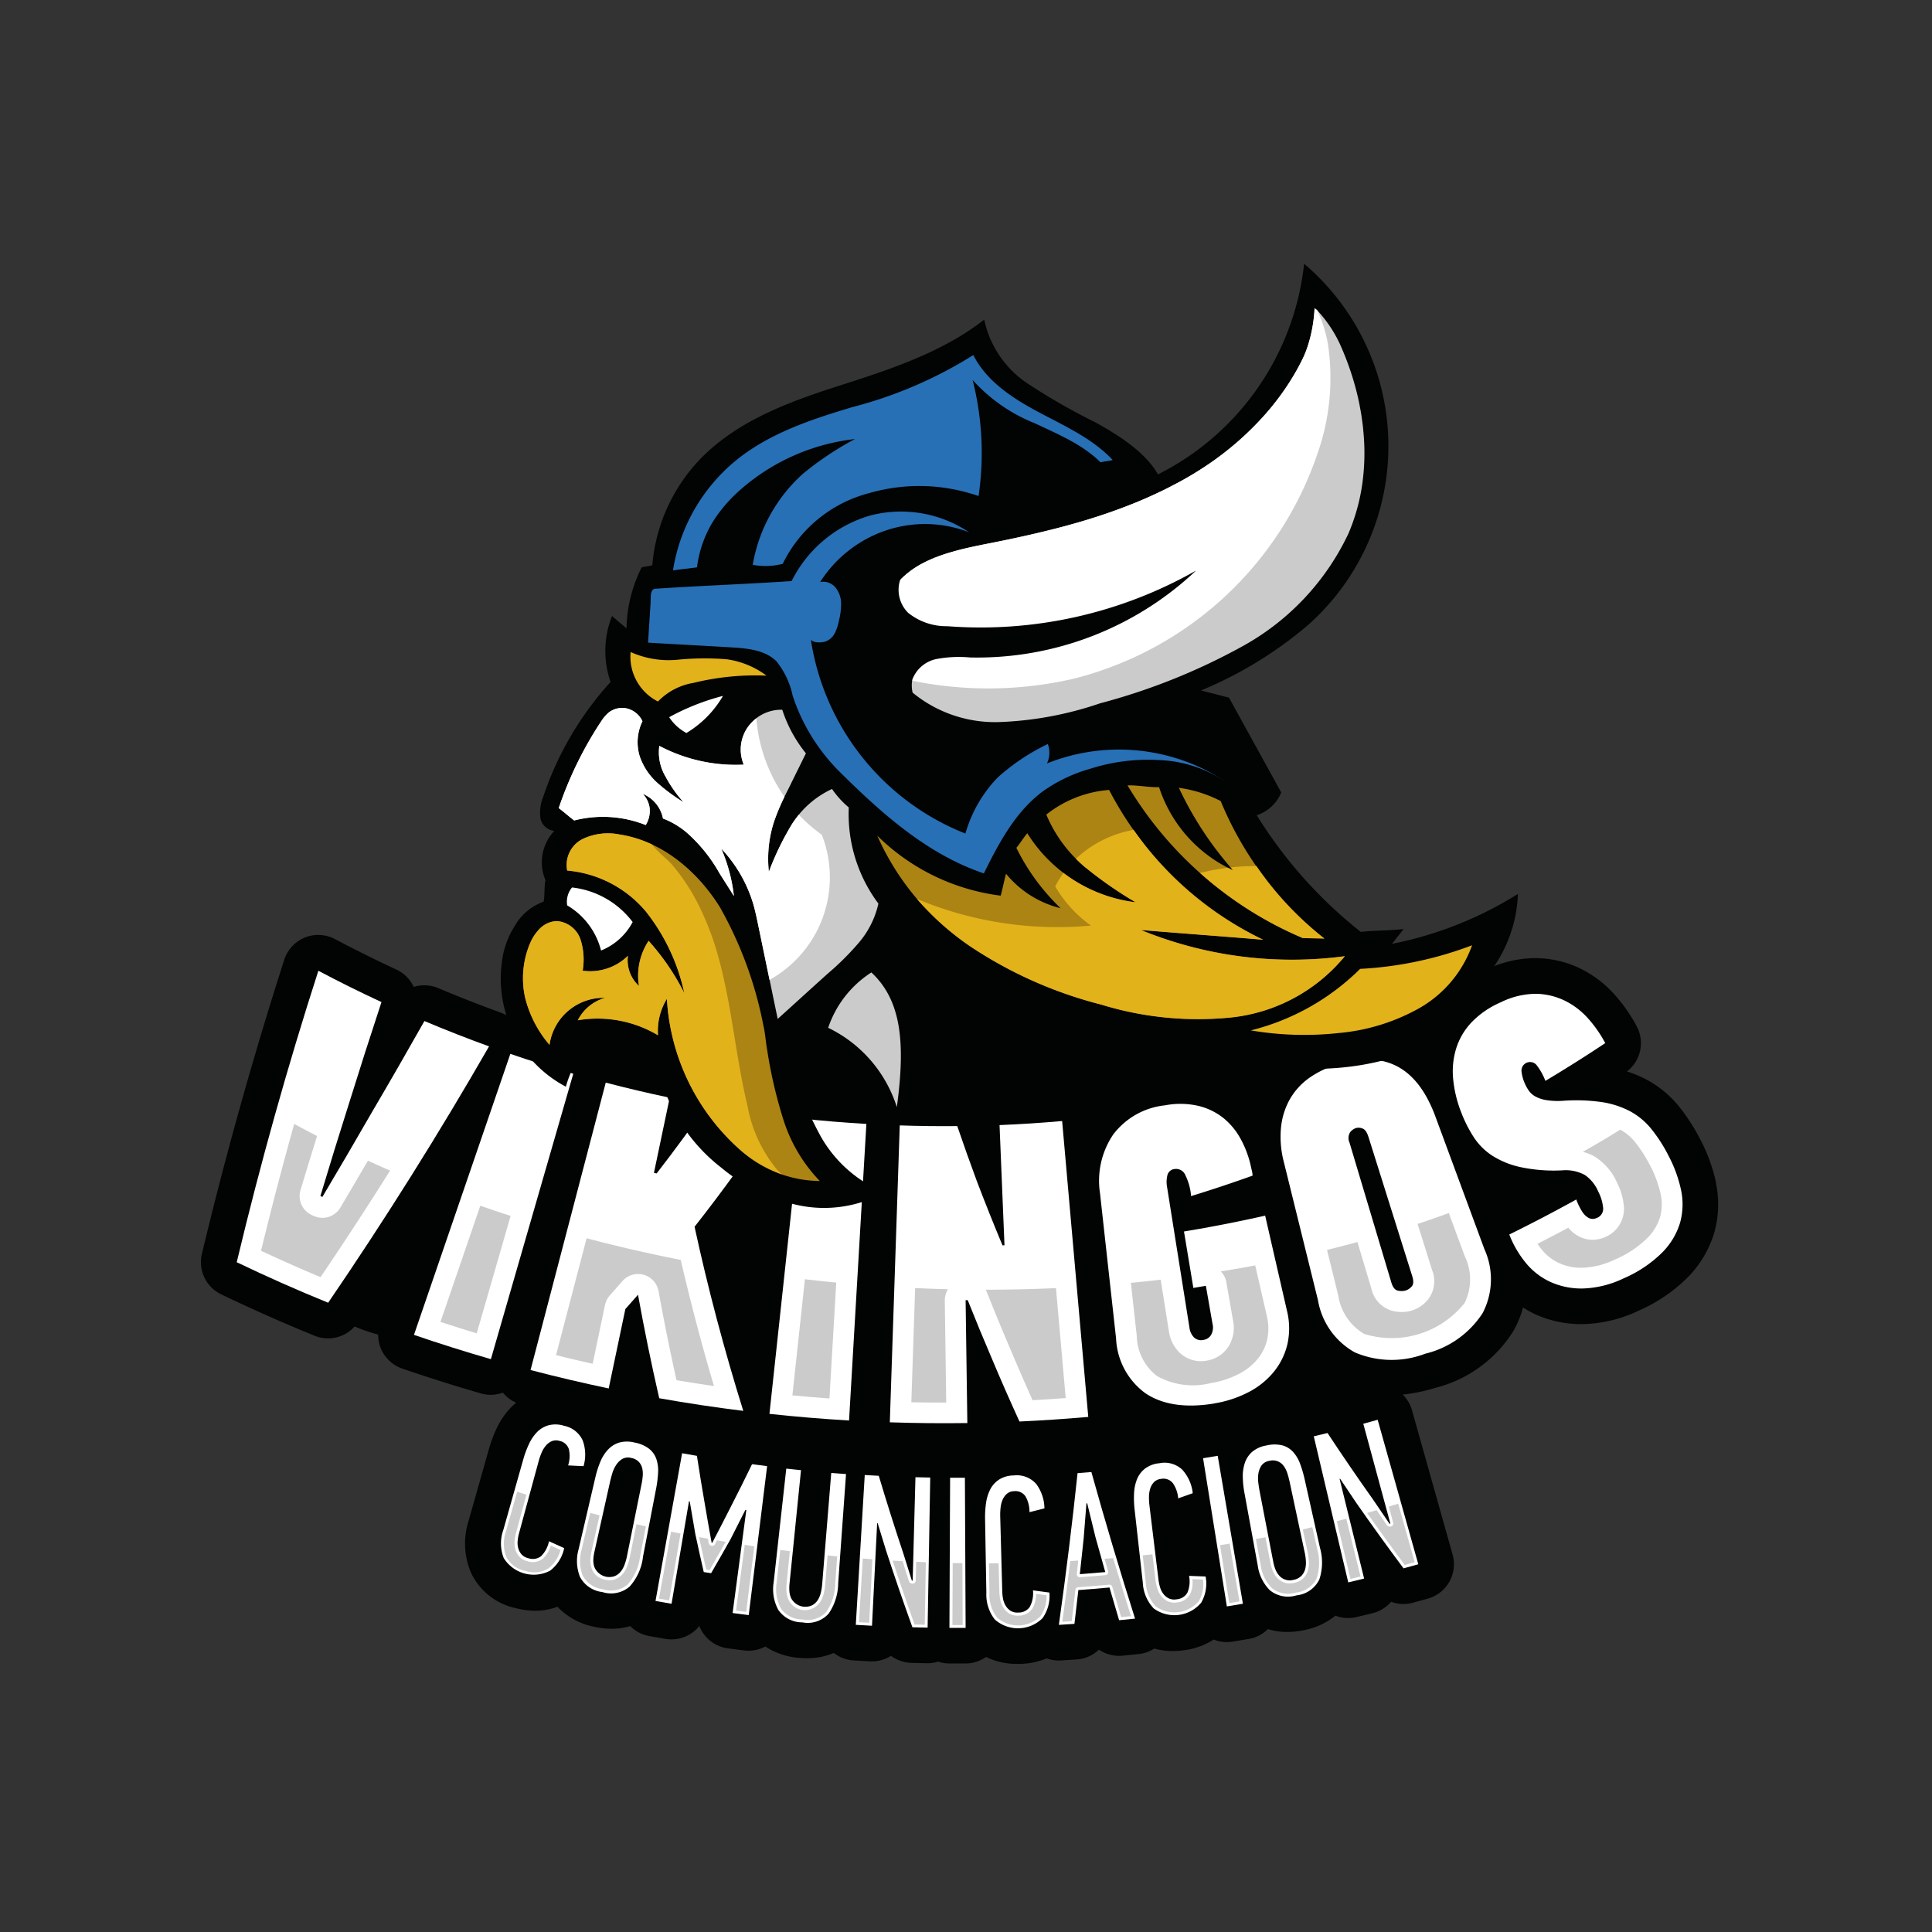 <svg xmlns="http://www.w3.org/2000/svg" width="175" height="175" viewBox="0 0 175 175">
  <rect x="0" y="0" width="175" height="175" fill="#333333" stroke="none"/>
  <g id="Group_3947" data-name="Group 3947" transform="translate(-1807 -4682)">
    <rect id="Rectangle_178" data-name="Rectangle 178" width="175" height="175" transform="translate(1807 4682)" fill="none"/>
    <path id="Path_1672" data-name="Path 1672" d="M253.885,546.358a15.259,15.259,0,0,0-1.516-4.116h0a17.292,17.292,0,0,0-1.888-2.88,9.6,9.6,0,0,0-2.846-2.352,10.2,10.2,0,0,0-1.826-.766,3.236,3.236,0,0,0,.894-4.073,14.57,14.57,0,0,0-1.951-2.82,10.143,10.143,0,0,0-3.083-2.388,9.464,9.464,0,0,0-4-.985,10.324,10.324,0,0,0-4.657,1.07,11.242,11.242,0,0,0-3.644,2.532,9.363,9.363,0,0,0-2.1,3.556c-.024.075-.039.154-.06.23-2.347-1.545-5.3-1.854-8.648-.816a11.667,11.667,0,0,0-3.492,1.712,8.884,8.884,0,0,0-3.2,4.2c-.193-.185-.391-.367-.6-.536a9.09,9.09,0,0,0-3.508-1.708,10.6,10.6,0,0,0-4.329-.1,10.3,10.3,0,0,0-5.983,2.992,3.227,3.227,0,0,0-3.081-1.6c-1.831.161-3.688.281-5.519.357a3.235,3.235,0,0,0-1.849.675,3.17,3.17,0,0,0-1.88-.581c-1.68.016-3.386,0-5.071-.06a3.232,3.232,0,0,0-1.485.312,3.245,3.245,0,0,0-1.456-.447c-1.907-.112-3.839-.271-5.741-.476a3.27,3.27,0,0,0-1.183.093,3.245,3.245,0,0,0-1.127-.365c-1.995-.255-4.013-.565-6-.922a3.242,3.242,0,0,0-1.74.166,3.238,3.238,0,0,0-1.549-.807c-1.883-.4-3.78-.843-5.639-1.328a3.249,3.249,0,0,0-1.549-.021,3.223,3.223,0,0,0-1.313-.766c-1.852-.534-3.719-1.123-5.551-1.752a3.287,3.287,0,0,0-1-.173,3.268,3.268,0,0,0-.881-.489c-1.909-.692-3.826-1.441-5.7-2.232a3.23,3.23,0,0,0-2.217-.109,3.226,3.226,0,0,0-1.571-1.57c-1.868-.867-3.74-1.8-5.564-2.761a3.234,3.234,0,0,0-4.592,1.867c-2.8,8.714-5.313,17.677-7.46,26.642a3.233,3.233,0,0,0,1.745,3.668c2.771,1.331,5.618,2.594,8.463,3.751a3.231,3.231,0,0,0,3.626-.838,15.923,15.923,0,0,0,2.131.734,3.235,3.235,0,0,0,2.182,3.079c2.341.8,4.736,1.56,7.121,2.248a3.192,3.192,0,0,0,1.993-.07,3.227,3.227,0,0,0,1.206.912,5.673,5.673,0,0,0-.454.412,7.078,7.078,0,0,0-1.339,1.964,12.255,12.255,0,0,0-.677,1.82l-1.829,6.465a6.738,6.738,0,0,0,.216,4.761,5.807,5.807,0,0,0,4.024,3.181,7.038,7.038,0,0,0,1.789.242,5.588,5.588,0,0,0,2.009-.365,6.216,6.216,0,0,0,3.388,1.829,7.381,7.381,0,0,0,1.531.167,5.814,5.814,0,0,0,1.669-.242,3.23,3.23,0,0,0,1.714.9c.493.088.987.176,1.48.26a3.234,3.234,0,0,0,3.066-1.165,3.237,3.237,0,0,0,2.583,2.021c.5.067.995.13,1.492.192a3.336,3.336,0,0,0,.4.024,3.205,3.205,0,0,0,1.5-.383,6.452,6.452,0,0,0,3.065,1.027c.248.023.485.033.714.033a6.092,6.092,0,0,0,2.43-.476,3.218,3.218,0,0,0,1.792.677c.5.029,1,.057,1.5.083a3.223,3.223,0,0,0,1.889-.5,3.24,3.24,0,0,0,1.847.64c.469.011.937.023,1.406.031h.057a3.212,3.212,0,0,0,.956-.144,3.248,3.248,0,0,0,1,.165h1.5a3.229,3.229,0,0,0,1.842-.589,6.2,6.2,0,0,0,2.828.628c.1,0,.193,0,.294,0a6.589,6.589,0,0,0,2.367-.5,3.247,3.247,0,0,0,1.1.195c.063,0,.128,0,.192-.006q.721-.044,1.44-.093a3.23,3.23,0,0,0,2.008-.883,3.222,3.222,0,0,0,2.122.544q.74-.071,1.477-.148a3.246,3.246,0,0,0,1.415-.5,6.094,6.094,0,0,0,1.664.227,7.524,7.524,0,0,0,.982-.067,6.4,6.4,0,0,0,2.73-.974,3.183,3.183,0,0,0,1.695.19q.743-.119,1.485-.245a3.233,3.233,0,0,0,1.732-.891,5.85,5.85,0,0,0,1.747.26,7.406,7.406,0,0,0,1.48-.156,6.436,6.436,0,0,0,2.891-1.323,3.217,3.217,0,0,0,1.148.219,3.177,3.177,0,0,0,.745-.088q.735-.173,1.469-.354a3.245,3.245,0,0,0,1.68-1.032,3.244,3.244,0,0,0,1.967.088c.456-.125.914-.25,1.37-.378A3.234,3.234,0,0,0,230.016,580l-3.683-13.086a3.229,3.229,0,0,0-.836-1.4,15.763,15.763,0,0,0,2.985-.62,11.673,11.673,0,0,0,7.038-5.139,8.761,8.761,0,0,0,.875-2.133,9.763,9.763,0,0,0,1.091.607,10,10,0,0,0,4.258.9h.135a12.4,12.4,0,0,0,4.977-1.212,14.507,14.507,0,0,0,4.4-2.967,9.7,9.7,0,0,0,2.451-4.071,9.444,9.444,0,0,0,.164-4.524Z" transform="translate(1708.559 4242.809)" fill="#020303"/>
    <g id="Group_1092" data-name="Group 1092" transform="translate(1828.443 4769.926)">
      <g id="Group_1090" data-name="Group 1090" transform="translate(23.933 40.677)">
        <path id="Path_1673" data-name="Path 1673" d="M289.7,797.138a2.354,2.354,0,0,1,1.737,1.33,3.755,3.755,0,0,1,.08,2.333c-.467-.02-.937-.042-1.4-.067a2.769,2.769,0,0,0,.073-1.453,1.1,1.1,0,0,0-.863-.769,1.024,1.024,0,0,0-.706.035,1.5,1.5,0,0,0-.532.412,2.508,2.508,0,0,0-.38.636,5.513,5.513,0,0,0-.245.7q-.9,3.306-1.8,6.615a3.942,3.942,0,0,0-.114.627,1.854,1.854,0,0,0,.042.659,1.458,1.458,0,0,0,.287.573,1.178,1.178,0,0,0,.641.372,1.223,1.223,0,0,0,1.151-.187,2.623,2.623,0,0,0,.714-1.351q.687.314,1.377.623a3.477,3.477,0,0,1-1.271,2.042,3.2,3.2,0,0,1-4.206-1.144,3.611,3.611,0,0,1-.042-2.527q.915-3.233,1.829-6.465a8.888,8.888,0,0,1,.5-1.333,3.882,3.882,0,0,1,.724-1.075,2.352,2.352,0,0,1,1.026-.618,2.558,2.558,0,0,1,1.391.028Z" transform="translate(-284.034 -796.601)" fill="#fff"/>
        <path id="Path_1674" data-name="Path 1674" d="M332.472,817.105a4.879,4.879,0,0,1-1.2,2.623,2.579,2.579,0,0,1-2.472.5,2.623,2.623,0,0,1-2.036-1.389,3.94,3.94,0,0,1-.112-2.511q.76-3.263,1.521-6.525a8.711,8.711,0,0,1,.428-1.344,3.744,3.744,0,0,1,.678-1.1,2.342,2.342,0,0,1,1-.656,2.672,2.672,0,0,1,1.419-.021,3.116,3.116,0,0,1,1.336.567,2.036,2.036,0,0,1,.659.938,3.311,3.311,0,0,1,.153,1.243,10.963,10.963,0,0,1-.192,1.5q-.594,3.087-1.19,6.176Zm-.117-6.681a6.13,6.13,0,0,0,.1-.714,2.266,2.266,0,0,0-.044-.695,1.281,1.281,0,0,0-.312-.581,1.257,1.257,0,0,0-.692-.354,1.066,1.066,0,0,0-.834.109,1.816,1.816,0,0,0-.55.566,3.035,3.035,0,0,0-.341.771q-.122.421-.185.706-.716,3.211-1.433,6.421a3.771,3.771,0,0,0-.081.62,1.876,1.876,0,0,0,.081.656,1.464,1.464,0,0,0,1.82.868,1.367,1.367,0,0,0,.552-.393,2.138,2.138,0,0,0,.364-.632,4.886,4.886,0,0,0,.222-.769q.667-3.292,1.333-6.582Z" transform="translate(-319.613 -804.623)" fill="#fff"/>
        <path id="Path_1675" data-name="Path 1675" d="M378.44,818.207q-.665,1.329-1.346,2.656-.867,1.546-1.76,3.081l-.667-.1q-.4-1.731-.768-3.464-.258-1.468-.5-2.935l-.07-.011q-.789,4.641-1.579,9.281-.728-.124-1.453-.255,1.205-6.691,2.41-13.38.67.121,1.341.236.341,2.208.724,4.415.292,1.729.609,3.456l.054.008q.84-1.6,1.656-3.212,1-1.95,1.951-3.91c.455.06.911.119,1.365.175l-1.665,13.494q-.73-.09-1.461-.187l1.242-9.333-.088-.012Z" transform="translate(-356.297 -810.049)" fill="#fff"/>
        <path id="Path_1676" data-name="Path 1676" d="M442.6,822.133q-.355,4.95-.711,9.9a4.941,4.941,0,0,1-.865,2.747,2.542,2.542,0,0,1-2.378.791,2.631,2.631,0,0,1-2.185-1.138,3.923,3.923,0,0,1-.416-2.482q.572-5.155,1.143-10.309.667.074,1.334.141-.521,5.162-1.044,10.324a3.8,3.8,0,0,0-.008.626,1.87,1.87,0,0,0,.157.643,1.452,1.452,0,0,0,1.9.648,1.364,1.364,0,0,0,.5-.456,2.183,2.183,0,0,0,.286-.672,4.85,4.85,0,0,0,.128-.792q.409-5.035.82-10.069.667.054,1.337.1Z" transform="translate(-411.343 -817.22)" fill="#fff"/>
        <path id="Path_1677" data-name="Path 1677" d="M484,829.606q-.234,4.643-.466,9.286c-.488-.024-.979-.052-1.467-.081q.4-6.786.81-13.571c.424.026.847.048,1.271.07q1.047,3.506,2.212,6.994.385,1.254.786,2.506l.073-.018q.127-4.677.251-9.353.67.017,1.339.029-.119,6.8-.237,13.594c-.459-.008-.917-.018-1.376-.031q-1.249-3.453-2.38-6.925-.389-1.249-.766-2.5c-.018,0-.036,0-.052,0Z" transform="translate(-449.925 -820.236)" fill="#fff"/>
        <path id="Path_1678" data-name="Path 1678" d="M534.3,840.366q.031-6.8.062-13.6.669,0,1.339,0,.034,6.8.066,13.6c-.49,0-.98,0-1.469,0Z" transform="translate(-493.677 -821.517)" fill="#fff"/>
        <path id="Path_1679" data-name="Path 1679" d="M556.789,825.464a2.333,2.333,0,0,1,2.034.771,3.765,3.765,0,0,1,.745,2.211q-.677.176-1.355.343a2.784,2.784,0,0,0-.349-1.412,1.084,1.084,0,0,0-1.041-.487,1.007,1.007,0,0,0-.661.239,1.5,1.5,0,0,0-.388.548,2.555,2.555,0,0,0-.179.719,5.958,5.958,0,0,0-.032.744q.093,3.428.185,6.855a4.05,4.05,0,0,0,.071.633,1.862,1.862,0,0,0,.229.618,1.443,1.443,0,0,0,.436.466,1.16,1.16,0,0,0,.716.17,1.216,1.216,0,0,0,1.04-.51,2.628,2.628,0,0,0,.291-1.5q.742.1,1.488.2a3.485,3.485,0,0,1-.623,2.321,3.16,3.16,0,0,1-4.323.117,3.641,3.641,0,0,1-.765-2.407q-.058-3.36-.117-6.718a8.913,8.913,0,0,1,.088-1.419,3.891,3.891,0,0,1,.38-1.239,2.36,2.36,0,0,1,.8-.889,2.526,2.526,0,0,1,1.329-.375Z" transform="translate(-510.34 -820.421)" fill="#fff"/>
        <path id="Path_1680" data-name="Path 1680" d="M600.817,836.98q-.441-1.477-.87-2.959-1.41.129-2.82.232-.173,1.531-.355,3.061-.706.048-1.412.091.969-6.869,1.694-13.744.626-.049,1.252-.1,1.855,6.662,3.956,13.278-.723.076-1.444.145ZM597.858,826.4q-.122,1.6-.253,3.195-.166,1.609-.346,3.219,1.154-.085,2.307-.19-.45-1.578-.888-3.157-.38-1.536-.75-3.073l-.07.005Z" transform="translate(-544.825 -818.828)" fill="#fff"/>
        <path id="Path_1681" data-name="Path 1681" d="M639.541,818.52a2.336,2.336,0,0,1,2.1.576,3.769,3.769,0,0,1,.951,2.13c-.438.157-.878.315-1.32.468a2.765,2.765,0,0,0-.481-1.373,1.085,1.085,0,0,0-1.084-.386,1.014,1.014,0,0,0-.636.3,1.488,1.488,0,0,0-.334.583,2.566,2.566,0,0,0-.11.732,5.7,5.7,0,0,0,.037.744l.828,6.806a3.981,3.981,0,0,0,.131.624,1.87,1.87,0,0,0,.286.594,1.453,1.453,0,0,0,.48.422,1.167,1.167,0,0,0,.73.1,1.219,1.219,0,0,0,.99-.606,2.625,2.625,0,0,0,.149-1.519q.75.031,1.5.058a3.479,3.479,0,0,1-.4,2.37,3.17,3.17,0,0,1-4.3.524,3.628,3.628,0,0,1-.989-2.325q-.375-3.338-.748-6.678a8.9,8.9,0,0,1-.045-1.42,3.9,3.9,0,0,1,.261-1.268,2.327,2.327,0,0,1,.711-.96,2.53,2.53,0,0,1,1.29-.5Z" transform="translate(-579.929 -814.577)" fill="#fff"/>
        <path id="Path_1682" data-name="Path 1682" d="M677.994,828.153q-1.076-6.713-2.154-13.424c.442-.072.885-.145,1.326-.219q1.141,6.7,2.282,13.4Q678.723,828.037,677.994,828.153Z" transform="translate(-612.242 -811.247)" fill="#fff"/>
        <path id="Path_1683" data-name="Path 1683" d="M704.966,817.5a4.892,4.892,0,0,1-.05,2.883,2.585,2.585,0,0,1-2.068,1.445,2.614,2.614,0,0,1-2.417-.463,3.944,3.944,0,0,1-1.1-2.26l-1.207-6.59a8.665,8.665,0,0,1-.143-1.4,3.791,3.791,0,0,1,.183-1.276,2.326,2.326,0,0,1,.654-1,2.664,2.664,0,0,1,1.292-.585,3.125,3.125,0,0,1,1.451-.013,2.049,2.049,0,0,1,.979.6,3.3,3.3,0,0,1,.636,1.079,10.977,10.977,0,0,1,.42,1.448l1.373,6.139Zm-2.774-6.081a6.261,6.261,0,0,0-.193-.7,2.184,2.184,0,0,0-.318-.618,1.206,1.206,0,0,0-1.292-.456,1.057,1.057,0,0,0-.721.433,1.808,1.808,0,0,0-.278.739,3.043,3.043,0,0,0,0,.842c.037.291.076.531.112.722q.623,3.231,1.248,6.46a3.845,3.845,0,0,0,.172.6,1.867,1.867,0,0,0,.336.57,1.265,1.265,0,0,0,1.307.414,1.355,1.355,0,0,0,.7-.342,1.372,1.372,0,0,0,.351-.581,2.127,2.127,0,0,0,.081-.724,4.778,4.778,0,0,0-.1-.794q-.7-3.284-1.4-6.567Z" transform="translate(-630.785 -805.924)" fill="#fff"/>
        <path id="Path_1684" data-name="Path 1684" d="M739.949,799.765q1.111,4.514,2.222,9.028-.718.178-1.438.347-1.561-6.615-3.123-13.232.623-.146,1.245-.3,2.016,3.056,4.146,6.059.733,1.089,1.478,2.172l.065-.038q-1.225-4.516-2.448-9.031c.435-.119.868-.237,1.3-.361q1.84,6.545,3.683,13.088-.667.188-1.338.37-2.2-2.944-4.288-5.943-.735-1.083-1.458-2.173Z" transform="translate(-663.985 -794.41)" fill="#fff"/>
      </g>
      <g id="Group_1091" data-name="Group 1091">
        <path id="Path_1685" data-name="Path 1685" d="M153.591,548.37q2.9,1.225,5.855,2.294-6.808,11.846-14.573,23.221-4.183-1.7-8.283-3.67,3.2-13.387,7.394-26.4,2.829,1.5,5.717,2.837-1.5,4.546-2.923,9.122-1.337,4.212-2.61,8.447l.18.08q2.259-3.8,4.461-7.629Q151.238,552.538,153.591,548.37Z" transform="translate(-136.59 -543.81)" fill="#fff"/>
        <path id="Path_1686" data-name="Path 1686" d="M235.49,615.674q4.366-12.727,8.73-25.453,2.834.971,5.7,1.8-3.733,12.926-7.463,25.852Q238.955,616.86,235.49,615.674Z" transform="translate(-219.436 -582.687)" fill="#fff"/>
        <path id="Path_1687" data-name="Path 1687" d="M315.406,619.342q1.816,8.359,4.413,16.677-3.818-.472-7.614-1.145-1.074-4.687-1.922-9.377-.567.655-1.146,1.3-.755,3.593-1.508,7.189-3.555-.745-7.079-1.667,3.406-13.016,6.811-26.033,2.883.755,5.793,1.365-.713,3.406-1.428,6.811c.081.018.162.034.245.05q2.369-3.063,4.563-6.2,3.07.553,6.162.948Q319.289,614.4,315.406,619.342Z" transform="translate(-273.936 -596.148)" fill="#fff"/>
        <path id="Path_1688" data-name="Path 1688" d="M433.86,653.064q1.439-13.377,2.88-26.754,2.944.317,5.9.488-.784,13.43-1.569,26.863-3.608-.212-7.209-.6Z" transform="translate(-385.607 -612.919)" fill="#fff"/>
        <path id="Path_1689" data-name="Path 1689" d="M511.417,638.96q-.224-5.446-.448-10.893,2.839-.117,5.67-.367l2.366,26.8q-3.111.275-6.231.417-1.281-2.8-2.472-5.631-1.147-2.673-2.216-5.363c-.063,0-.127,0-.19,0q.078,5.566.156,11.134-3.511.049-7.022-.068.45-13.447.9-26.893,2.6.087,5.209.061.847,2.486,1.763,4.959,1.117,2.932,2.334,5.845l.184-.008Z" transform="translate(-441.874 -614.083)" fill="#fff"/>
        <path id="Path_1690" data-name="Path 1690" d="M628.353,645.263c-2.635.439-4.743.1-6.267-.941a6.5,6.5,0,0,1-2.638-4.964q-.728-6.571-1.454-13.143a7.467,7.467,0,0,1,1.2-5.319,6.768,6.768,0,0,1,4.683-2.638,7.362,7.362,0,0,1,3.008.044,5.819,5.819,0,0,1,2.269,1.091,6.309,6.309,0,0,1,1.576,1.9,9.254,9.254,0,0,1,.922,2.459c.027.127.06.271.1.433a2.535,2.535,0,0,1,.062.441q-2.758.989-5.571,1.854a5.157,5.157,0,0,0-.516-1.893.907.907,0,0,0-.972-.56.738.738,0,0,0-.656.56,2.543,2.543,0,0,0-.034,1.047q1.018,6.389,2.034,12.778a1.529,1.529,0,0,0,.4.86.937.937,0,0,0,.876.231.966.966,0,0,0,.68-.448,1.4,1.4,0,0,0,.128-1.023l-.6-3.428c-.378.067-.755.13-1.133.193q-.423-2.557-.849-5.111,3.691-.611,7.353-1.435.988,4.315,1.979,8.629a6.61,6.61,0,0,1,.037,3.009,6.241,6.241,0,0,1-1.226,2.5,7.213,7.213,0,0,1-2.287,1.844,10.223,10.223,0,0,1-3.1,1.021Z" transform="translate(-539.799 -606.063)" fill="#fff"/>
        <path id="Path_1691" data-name="Path 1691" d="M737.521,610.546a6.606,6.606,0,0,1-.164,5.814,8.594,8.594,0,0,1-5.189,3.665,8.508,8.508,0,0,1-6.375-.115,6.687,6.687,0,0,1-3.345-4.733l-3.087-12.5a8.982,8.982,0,0,1-.258-3.164,6.536,6.536,0,0,1,.8-2.54,6.064,6.064,0,0,1,1.7-1.888,8.439,8.439,0,0,1,2.529-1.229c4.278-1.328,7.224.086,8.926,4.612Q735.289,604.507,737.521,610.546Zm-10.507-10.175c-.131-.417-.308-.665-.532-.745a.954.954,0,0,0-.607-.034,1.112,1.112,0,0,0-.516.38.979.979,0,0,0-.057.925l3.789,12.669c.133.445.331.695.6.748a1.4,1.4,0,0,0,.7-.013,1.214,1.214,0,0,0,.554-.373c.166-.187.177-.5.037-.943q-1.982-6.306-3.965-12.614Z" transform="translate(-624.51 -585.334)" fill="#fff"/>
        <path id="Path_1692" data-name="Path 1692" d="M834.661,571.237a11.975,11.975,0,0,1,1.2,3.233,6.231,6.231,0,0,1-.1,2.992,6.481,6.481,0,0,1-1.659,2.712,11.289,11.289,0,0,1-3.431,2.285,9.184,9.184,0,0,1-3.67.922,6.81,6.81,0,0,1-2.99-.6,6.269,6.269,0,0,1-2.238-1.75,9.389,9.389,0,0,1-1.471-2.538q3.07-1.512,6.069-3.172a5.547,5.547,0,0,0,.534,1.1,1.741,1.741,0,0,0,.5.519.828.828,0,0,0,.44.141.954.954,0,0,0,.381-.088.881.881,0,0,0,.579-.862,3.891,3.891,0,0,0-.433-1.5,3.46,3.46,0,0,0-1.235-1.537,3.673,3.673,0,0,0-2.032-.414,14.56,14.56,0,0,1-3.8-.294,7.892,7.892,0,0,1-2.558-1.042,5.758,5.758,0,0,1-1.665-1.669,12.025,12.025,0,0,1-1.123-2.217,11.078,11.078,0,0,1-.743-3.073,7.071,7.071,0,0,1,.286-2.781,6.127,6.127,0,0,1,1.386-2.337,8.161,8.161,0,0,1,2.623-1.8,7.3,7.3,0,0,1,3.216-.778,6.215,6.215,0,0,1,2.644.643,6.918,6.918,0,0,1,2.105,1.631,11.308,11.308,0,0,1,1.519,2.193q-2.671,1.777-5.423,3.42a5.593,5.593,0,0,0-.817-1.454.776.776,0,0,0-1.347.575,3.6,3.6,0,0,0,.325,1.167,3.48,3.48,0,0,0,.367.639,1.785,1.785,0,0,0,.588.5,3.176,3.176,0,0,0,.979.318,6.778,6.778,0,0,0,1.524.058,16.335,16.335,0,0,1,3.51.122,8.145,8.145,0,0,1,2.545.829,6.387,6.387,0,0,1,1.891,1.563,13.918,13.918,0,0,1,1.527,2.341Z" transform="translate(-705.034 -554.597)" fill="#fff"/>
      </g>
    </g>
    <g id="Group_1097" data-name="Group 1097" transform="translate(1830.637 4783.805)">
      <path id="Path_1693" data-name="Path 1693" d="M287.645,841.735a2.424,2.424,0,0,0,2.073-.222,3.1,3.1,0,0,0,1.1-1.67q-.443-.2-.883-.4a2.518,2.518,0,0,1-.711,1.185,1.485,1.485,0,0,1-1.391.239,1.44,1.44,0,0,1-.782-.463,1.705,1.705,0,0,1-.339-.678,2.146,2.146,0,0,1-.049-.752,4.33,4.33,0,0,1,.122-.67l.945-3.467c-.279-.088-.558-.177-.838-.266l-1.008,3.564a3.376,3.376,0,0,0,.027,2.343A2.449,2.449,0,0,0,287.645,841.735Z" transform="translate(-263.685 -801.252)" fill="#cccbcb"/>
      <path id="Path_1694" data-name="Path 1694" d="M330.251,853.27a2.339,2.339,0,0,0,2.228-.429,4.657,4.657,0,0,0,1.12-2.482l.537-2.79c-.284-.063-.57-.122-.856-.187l-.6,2.982a5.171,5.171,0,0,1-.234.811,2.385,2.385,0,0,1-.411.71,1.659,1.659,0,0,1-.659.469,1.414,1.414,0,0,1-.518.094,2.048,2.048,0,0,1-.42-.047,1.537,1.537,0,0,1-1.237-1.086,2.138,2.138,0,0,1-.093-.75,4.079,4.079,0,0,1,.088-.664l.743-3.331c-.284-.072-.566-.146-.849-.221l-.779,3.34a3.7,3.7,0,0,0,.1,2.342,2.378,2.378,0,0,0,1.844,1.234Z" transform="translate(-299.268 -811.12)" fill="#cccbcb"/>
      <g id="Group_1093" data-name="Group 1093" transform="translate(36.055 36.934)">
        <path id="Path_1695" data-name="Path 1695" d="M395.229,862.826l.305.047q.74-1.276,1.459-2.558c-.265-.044-.528-.089-.791-.135-.063.12-.123.24-.187.36a.272.272,0,0,1-.278.141.346.346,0,0,1-.279-.226c-.026-.141-.049-.281-.075-.422-.27-.049-.537-.094-.805-.144Q394.894,861.353,395.229,862.826Z" transform="translate(-390.952 -859.397)" fill="#cccbcb"/>
        <path id="Path_1696" data-name="Path 1696" d="M374.181,857.02c-.286-.057-.573-.112-.859-.17l-1.092,6.067c.307.055.612.109.919.161l1.031-6.058Z" transform="translate(-372.23 -856.85)" fill="#cccbcb"/>
        <path id="Path_1697" data-name="Path 1697" d="M416.856,864.332c-.287-.042-.576-.088-.864-.132l-.792,5.952c.308.041.615.08.924.118l.734-5.939Z" transform="translate(-408.225 -863.007)" fill="#cccbcb"/>
      </g>
      <path id="Path_1698" data-name="Path 1698" d="M440.066,873.35a2.29,2.29,0,0,0,2.141-.69,4.719,4.719,0,0,0,.808-2.6l.174-2.431c-.291-.028-.579-.06-.868-.089l-.214,2.631a5.1,5.1,0,0,1-.136.834,2.4,2.4,0,0,1-.323.755,1.655,1.655,0,0,1-.6.545,1.631,1.631,0,0,1-2.274-.774,2.191,2.191,0,0,1-.18-.734,4.159,4.159,0,0,1,.01-.672l.3-2.971c-.289-.036-.578-.068-.867-.106l-.33,2.977a3.673,3.673,0,0,0,.378,2.313,2.382,2.382,0,0,0,1.977,1.008Z" transform="translate(-390.996 -828.46)" fill="#cccbcb"/>
      <g id="Group_1094" data-name="Group 1094" transform="translate(54.169 39.366)">
        <path id="Path_1699" data-name="Path 1699" d="M485.046,871.895q-.436-.032-.872-.065l-.344,5.766c.31.018.618.034.927.05l.287-5.751Z" transform="translate(-483.83 -871.83)" fill="#cccbcb"/>
        <path id="Path_1700" data-name="Path 1700" d="M504.573,878.777c.307.008.614.014.92.021l.1-5.66c-.29-.011-.583-.027-.873-.041l-.045,1.713a.27.27,0,0,1-.206.255.354.354,0,0,1-.393-.162c-.2-.622-.391-1.242-.584-1.864-.3-.016-.607-.03-.911-.049.638,1.93,1.3,3.871,1.995,5.789Z" transform="translate(-499.536 -872.802)" fill="#cccbcb"/>
      </g>
      <path id="Path_1701" data-name="Path 1701" d="M536.871,874.361c-.292-.005-.583-.005-.875-.011l-.026,5.615h.928Z" transform="translate(-473.337 -834.575)" fill="#cccbcb"/>
      <path id="Path_1702" data-name="Path 1702" d="M556.374,877.163a3.386,3.386,0,0,0,.7,2.233,2.9,2.9,0,0,0,3.908-.107,3.1,3.1,0,0,0,.568-1.919l-.951-.126a2.54,2.54,0,0,1-.336,1.339,1.471,1.471,0,0,1-1.255.63,1.41,1.41,0,0,1-.878-.219,1.7,1.7,0,0,1-.516-.55,2.166,2.166,0,0,1-.261-.706,4.147,4.147,0,0,1-.076-.675l-.07-2.592-.875.006.047,2.683Z" transform="translate(-490.392 -834.676)" fill="#cccbcb"/>
      <path id="Path_1703" data-name="Path 1703" d="M601.432,872.784a.276.276,0,0,1-.037.227.266.266,0,0,1-.2.115q-1.154.1-2.312.19h-.019a.264.264,0,0,1-.193-.083.272.272,0,0,1-.075-.218c.045-.4.086-.806.13-1.209-.242.015-.482.033-.724.045-.232,1.836-.467,3.674-.724,5.5.285-.018.571-.036.857-.055q.17-1.417.33-2.837a.271.271,0,0,1,.248-.239q1.407-.1,2.815-.23a.274.274,0,0,1,.284.193q.4,1.374.8,2.745l.894-.089q-.825-2.612-1.618-5.256l-.782.065C601.22,872.025,601.323,872.4,601.432,872.784Z" transform="translate(-524.695 -832.255)" fill="#cccbcb"/>
      <path id="Path_1704" data-name="Path 1704" d="M642.473,872.058a3.393,3.393,0,0,0,.906,2.159,2.912,2.912,0,0,0,3.891-.473,3.1,3.1,0,0,0,.386-1.962c-.321-.011-.641-.024-.963-.037a2.522,2.522,0,0,1-.209,1.365,1.477,1.477,0,0,1-1.191.745,1.432,1.432,0,0,1-.9-.135,1.7,1.7,0,0,1-.567-.5,2.172,2.172,0,0,1-.326-.678,4.336,4.336,0,0,1-.14-.666l-.289-2.376c-.291.032-.583.058-.875.089l.276,2.471Z" transform="translate(-562.324 -830.512)" fill="#cccbcb"/>
      <path id="Path_1705" data-name="Path 1705" d="M686.141,868.909l.92-.153-.891-5.237c-.289.049-.579.094-.87.141l.842,5.248Z" transform="translate(-598.428 -825.503)" fill="#cccbcb"/>
      <path id="Path_1706" data-name="Path 1706" d="M709.986,856.6a5.1,5.1,0,0,1,.109.837,2.438,2.438,0,0,1-.092.815,1.656,1.656,0,0,1-.417.693,1.614,1.614,0,0,1-.842.417,2.088,2.088,0,0,1-.412.044,1.39,1.39,0,0,1-.511-.091,1.617,1.617,0,0,1-.641-.456,2.155,2.155,0,0,1-.385-.651,3.977,3.977,0,0,1-.184-.644l-.451-2.339c-.289.057-.58.107-.868.161l.429,2.339a3.7,3.7,0,0,0,1.023,2.11,2.365,2.365,0,0,0,2.18.4,2.334,2.334,0,0,0,1.873-1.282,4.64,4.64,0,0,0,.037-2.722l-.429-1.915-.862.2.446,2.091Z" transform="translate(-615.173 -817.788)" fill="#cccbcb"/>
      <g id="Group_1095" data-name="Group 1095" transform="translate(97.452 34.407)">
        <path id="Path_1707" data-name="Path 1707" d="M769.743,843a.271.271,0,0,1-.123.3.353.353,0,0,1-.424-.042c-.32-.464-.635-.93-.951-1.4-.289.085-.576.169-.865.252,1.113,1.579,2.253,3.159,3.41,4.712.3-.083.6-.164.9-.248l-1.492-5.3c-.282.088-.567.172-.851.26Z" transform="translate(-764.637 -841.28)" fill="#cccbcb"/>
        <path id="Path_1708" data-name="Path 1708" d="M752.626,854.863l-1.287-5.233c-.286.075-.573.146-.859.219l1.235,5.233c.3-.071.609-.144.912-.219Z" transform="translate(-750.48 -848.275)" fill="#cccbcb"/>
      </g>
      <path id="Path_1709" data-name="Path 1709" d="M159.8,632.639c-.829,1.422-1.665,2.844-2.5,4.254a1.885,1.885,0,0,1-2.388.758l-.18-.08a1.887,1.887,0,0,1-1.039-2.266c.49-1.631.993-3.269,1.5-4.9q-1.042-.535-2.07-1.094-1.6,5.719-3.006,11.489c1.776.829,3.581,1.63,5.392,2.389q3.221-4.76,6.3-9.651c-.672-.292-1.339-.593-2-.895Z" transform="translate(-150.11 -629.31)" fill="#cccbcb"/>
      <path id="Path_1710" data-name="Path 1710" d="M253.888,674.962l-3.608,10.522c1.088.357,2.185.7,3.284,1.036l3.071-10.635q-1.381-.448-2.745-.924Z" transform="translate(-234.02 -667.55)" fill="#cccbcb"/>
      <path id="Path_1711" data-name="Path 1711" d="M319.2,699.168a1.9,1.9,0,0,1,.437-.867q.57-.641,1.131-1.287a1.886,1.886,0,0,1,3.279.9c.484,2.675,1.029,5.382,1.628,8.067q1.69.285,3.392.531c-1.12-3.784-2.123-7.606-3.008-11.424q-4.3-.848-8.525-1.961l-2.771,10.588q1.653.409,3.318.782l1.118-5.331Z" transform="translate(-288.034 -682.771)" fill="#cccbcb"/>
      <path id="Path_1712" data-name="Path 1712" d="M450.642,716.3c-.946-.089-1.893-.191-2.839-.3l-1.133,10.518c1.118.105,2.24.2,3.357.279l.614-10.5Z" transform="translate(-398.532 -701.929)" fill="#cccbcb"/>
      <g id="Group_1096" data-name="Group 1096" transform="translate(58.911 14.867)">
        <path id="Path_1713" data-name="Path 1713" d="M554.622,721.331c.7,1.773,1.441,3.561,2.194,5.315.624,1.477,1.268,2.959,1.928,4.428,1-.055,2-.12,3-.195l-.88-9.958q-3.17.144-6.371.146a1.667,1.667,0,0,1,.13.265Z" transform="translate(-547.762 -720.917)" fill="#cccbcb"/>
        <path id="Path_1714" data-name="Path 1714" d="M516.071,722.038a1.87,1.87,0,0,1,.294-1.032q-1.488-.037-2.979-.105l-.346,10.341c1.053.021,2.1.029,3.16.031Z" transform="translate(-513.04 -720.9)" fill="#cccbcb"/>
      </g>
      <path id="Path_1715" data-name="Path 1715" d="M644.2,709.806l.6,3.428a3.216,3.216,0,0,1-.4,2.37,2.861,2.861,0,0,1-1.956,1.286,2.8,2.8,0,0,1-2.532-.771,3.375,3.375,0,0,1-.917-1.885l-.744-4.672q-1.344.156-2.7.286l.534,4.823a4.7,4.7,0,0,0,1.828,3.615,6.662,6.662,0,0,0,4.891.638,8.4,8.4,0,0,0,2.537-.831,5.379,5.379,0,0,0,1.7-1.362,4.35,4.35,0,0,0,.859-1.755,4.8,4.8,0,0,0-.042-2.156l-1.044-4.55q-1.551.29-3.12.541a1.879,1.879,0,0,1,.511.993Z" transform="translate(-556.753 -695.453)" fill="#cccbcb"/>
      <path id="Path_1716" data-name="Path 1716" d="M754.52,684.144a2.7,2.7,0,0,1-.425,2.761,3.019,3.019,0,0,1-2.316,1.058,3.643,3.643,0,0,1-.736-.078,2.677,2.677,0,0,1-2.019-2.053l-1.258-4.209q-1.369.375-2.756.717l1.014,4.109a4.88,4.88,0,0,0,2.359,3.5,8.432,8.432,0,0,0,9.085-2.8,4.794,4.794,0,0,0,.028-4.216h0l-1.454-3.936q-1.4.514-2.828.99l1.31,4.167Z" transform="translate(-648.446 -670.926)" fill="#cccbcb"/>
      <path id="Path_1717" data-name="Path 1717" d="M867.725,635.045a5.3,5.3,0,0,1,1.95,2.342,5.654,5.654,0,0,1,.61,2.274,2.764,2.764,0,0,1-1.682,2.6,2.854,2.854,0,0,1-1.135.258,2.679,2.679,0,0,1-1.445-.412,3.157,3.157,0,0,1-.786-.682q-1.385.742-2.789,1.458.18.265.38.511a4.391,4.391,0,0,0,1.575,1.234,4.754,4.754,0,0,0,2.172.422,7.349,7.349,0,0,0,2.911-.752,9.483,9.483,0,0,0,2.862-1.886,4.654,4.654,0,0,0,1.2-1.922,4.311,4.311,0,0,0,.06-2.1,10.149,10.149,0,0,0-1.019-2.72,12.251,12.251,0,0,0-1.318-2.027,4.46,4.46,0,0,0-1.328-1.1q-1.653,1.039-3.384,2.008a4.337,4.337,0,0,1,1.167.485Z" transform="translate(-746.823 -632.024)" fill="#cccbcb"/>
    </g>
    <g id="Group_1098" data-name="Group 1098" transform="translate(1852.369 4705.893)">
      <path id="Path_1718" data-name="Path 1718" d="M361.889,209.839c1.3-.146,2.569-.112,3.873-.258-.352.45-.7.891-1.053,1.341A33.859,33.859,0,0,0,376.12,206.4a12.439,12.439,0,0,1-2.261,6.71,6.194,6.194,0,0,0,2.881-.519c-3.162,5.053-8.794,8.265-14.667,9.281s-12.008-.162-17.617-2.183a25.442,25.442,0,0,1-6.751-1.058,8.527,8.527,0,0,0-3.548,3.279A54.205,54.205,0,0,0,318,228.344a12.589,12.589,0,0,0-7.9-7.438,29.891,29.891,0,0,0,2.831,7.386,11.688,11.688,0,0,0,5.8,5.144,11.3,11.3,0,0,1-7.683,1.183,16.108,16.108,0,0,1-7.077-3.417,15.656,15.656,0,0,1-5.717-8.993,13.854,13.854,0,0,0-2.992-1.732,4.07,4.07,0,0,0-2.67-.372,3.171,3.171,0,0,0-1.781,1.539,9.342,9.342,0,0,0-.927,2.216,11.06,11.06,0,0,1-5.792-11.3,7.652,7.652,0,0,1,1.149-3.238,4.9,4.9,0,0,1,2.625-2.219c.125-.625.042-1.333.166-1.958a4.139,4.139,0,0,1,.807-4.456,1.422,1.422,0,0,1-1.269-1.219,3.8,3.8,0,0,1,.263-1.872,29.208,29.208,0,0,1,6.1-10.4,8.553,8.553,0,0,1,.131-5.972c.435.385.878.739,1.313,1.125a12.881,12.881,0,0,1,1.364-5.525c.368-.1.6-.094.972-.2a15.779,15.779,0,0,1,4.3-9.575c3.329-3.475,8.038-5.217,12.622-6.684s9.356-3.019,13.141-5.99a9.239,9.239,0,0,0,3.914,5.777,56.975,56.975,0,0,0,6.209,3.556c2.081,1.17,4.423,2.618,5.616,4.688a24.254,24.254,0,0,0,13.239-19.081,21.687,21.687,0,0,1,.339,32.74,36.5,36.5,0,0,1-9.686,5.915c.864.213,1.675.432,2.539.644q2.367,4.295,4.735,8.592a3.593,3.593,0,0,1-2.217,2.063,40.875,40.875,0,0,0,9.424,10.569Z" transform="translate(-283.996 -149.32)" fill="#020303"/>
      <path id="Path_1719" data-name="Path 1719" d="M497.31,199.777a6.311,6.311,0,0,1,.482-.667l.059-.073.117-.132.083-.092.117-.12.093-.094.12-.114.1-.091.123-.107.1-.088.127-.1.107-.084.13-.1.112-.081.133-.091.115-.076.136-.086.12-.075.138-.081.123-.07.141-.076.128-.068.143-.071.13-.065.146-.068.133-.062.148-.065.136-.058.149-.062.138-.055.151-.058.141-.052.153-.055.144-.05.153-.052.146-.047.154-.049.149-.045.153-.045.154-.044.153-.044.154-.042.151-.041.157-.041L503.6,196l.158-.039.151-.037.159-.037.149-.036.166-.037.143-.032.174-.037.136-.029.183-.039.125-.026.2-.041.109-.023c.075-.016.151-.031.226-.045l.081-.016.235-.047.07-.013c1.212-.239,2.425-.489,3.634-.763q1.21-.273,2.41-.579t2.388-.654c1.623-.477,3.219-1.024,4.78-1.654.3-.12.6-.245.893-.372.169-.073.338-.146.5-.221.3-.131.588-.268.88-.407.164-.078.328-.154.49-.234.305-.151.609-.308.911-.469.141-.075.284-.146.424-.222.437-.239.87-.485,1.3-.745.346-.209.685-.424,1.023-.648a27.524,27.524,0,0,0,5.477-4.743c.266-.3.526-.612.777-.929A22.756,22.756,0,0,0,534,179.8c.2-.354.388-.713.565-1.079a8.782,8.782,0,0,0,.357-.849c.036-.1.07-.195.1-.294a12.161,12.161,0,0,0,.325-1.195c.021-.1.042-.2.062-.3.078-.394.135-.782.173-1.151.02-.183.036-.364.047-.536,0-.086.009-.17.015-.253l.185.141.01.008a11.64,11.64,0,0,1,2.258,3.461,25.934,25.934,0,0,1,1.362,4q.131.523.239,1.055c.016.081.029.164.045.245.054.274.1.55.146.826.014.089.024.18.037.269.039.269.076.541.105.812.01.094.017.188.026.281.024.266.048.531.063.8,0,.028,0,.055.006.083,0,0,0,0,0,.008a20.138,20.138,0,0,1-.158,3.9,17.729,17.729,0,0,1-1.263,4.534,22.726,22.726,0,0,1-9.459,10.126,56.532,56.532,0,0,1-13.033,5.241,31.658,31.658,0,0,1-9.16,1.7,11.764,11.764,0,0,1-8.494-3.266,7.912,7.912,0,0,1-1.672-2.732c-.044-.122-.084-.245-.123-.368l-.023-.078c-.034-.115-.067-.23-.1-.347l-.007-.024c-.032-.13-.06-.261-.086-.393l-.007-.037c-.024-.128-.045-.258-.062-.388V204a6.351,6.351,0,0,1,.829-4.227Z" transform="translate(-461.938 -170.12)" fill="#cccbcb"/>
      <path id="Path_1720" data-name="Path 1720" d="M497.294,199.777a6.329,6.329,0,0,1,.482-.667l.059-.073.117-.132.083-.092.117-.12.093-.094.12-.114.1-.091.123-.107.1-.088.127-.1.107-.084.13-.1.112-.081.133-.091.115-.076.136-.086.12-.075.138-.081.123-.07.141-.076.128-.068.143-.071.13-.065.146-.068.133-.062.148-.065.136-.058.149-.062.138-.055.151-.058.141-.052.153-.055.144-.05.153-.052.146-.047.154-.049.149-.045.153-.045.154-.044.153-.044.154-.042.151-.041.157-.041.151-.039.158-.039.151-.037.159-.037.149-.036.166-.037.143-.032.174-.037.136-.029.183-.039.125-.026.2-.041.109-.023c.075-.016.151-.031.226-.045l.081-.016.235-.047.07-.013c1.213-.239,2.425-.489,3.634-.763q1.21-.273,2.41-.579t2.388-.654c1.623-.477,3.219-1.024,4.78-1.654.3-.12.6-.245.893-.372.169-.073.338-.146.5-.221.3-.131.588-.268.88-.407.164-.078.328-.154.49-.234.305-.151.609-.308.911-.469.141-.075.284-.146.424-.222.437-.239.87-.485,1.3-.745.346-.209.685-.424,1.023-.648a27.526,27.526,0,0,0,5.477-4.743c.266-.3.526-.612.778-.929a22.767,22.767,0,0,0,2.044-3.024c.2-.354.388-.713.565-1.079a8.767,8.767,0,0,0,.357-.849c.036-.1.07-.195.1-.294a12.146,12.146,0,0,0,.325-1.195c.021-.1.042-.2.062-.3.078-.394.135-.782.174-1.151.019-.183.036-.364.047-.536l.015-.253.185.141.01.008c.018.015.034.036.052.05a11.87,11.87,0,0,1,.958,3.03,20.6,20.6,0,0,1-.938,9.928,31.43,31.43,0,0,1-22.082,20.4,34.413,34.413,0,0,1-15.9-.1,8.1,8.1,0,0,1-1.047-1.964c-.044-.122-.084-.245-.123-.368l-.023-.078c-.034-.115-.067-.23-.1-.347l-.006-.024c-.032-.13-.06-.261-.086-.393l-.007-.037c-.024-.128-.045-.258-.062-.388V204a6.352,6.352,0,0,1,.83-4.227Z" transform="translate(-461.922 -170.12)" fill="#fff"/>
      <path id="Path_1721" data-name="Path 1721" d="M470.55,544.781a9.583,9.583,0,0,0-3.91,5.012,11.989,11.989,0,0,1,6.219,7.186c.82-5.991.347-9.726-2.307-12.2Z" transform="translate(-436.993 -480.589)" fill="#cccbcb"/>
      <path id="Path_1722" data-name="Path 1722" d="M323.89,503.072a6.616,6.616,0,0,0-3.066-4.089,2.024,2.024,0,0,1,.437-1.623,7.982,7.982,0,0,1,5.493,3.131,5.6,5.6,0,0,1-2.865,2.581Z" transform="translate(-314.817 -440.866)" fill="#fff"/>
      <path id="Path_1723" data-name="Path 1723" d="M382.786,390.44a9.447,9.447,0,0,1-3.313,3.363,4.257,4.257,0,0,1-1.563-1.433,21.081,21.081,0,0,1,4.876-1.928Z" transform="translate(-362.666 -351.301)" fill="#fff"/>
      <path id="Path_1724" data-name="Path 1724" d="M327.6,405.7a16.282,16.282,0,0,1-2.354-1.738,5.723,5.723,0,0,1-1.607-2.414,4.346,4.346,0,0,1,.248-3.175,2.088,2.088,0,0,0-1.378-1.151,1.974,1.974,0,0,0-1.7.377,3.685,3.685,0,0,0-.713.867,33.942,33.942,0,0,0-3.787,7.775c.472.352.924.765,1.4,1.119a10.485,10.485,0,0,1,6.48.415,2.445,2.445,0,0,0,.359-1.49,2.259,2.259,0,0,0-.626-1.333,3.032,3.032,0,0,1,1.828,2.23,7.482,7.482,0,0,1,2.138,1.263,14.11,14.11,0,0,1,2.987,3.707q.65,1.028,1.3,2.052a15.038,15.038,0,0,0-1.143-4.292,12.506,12.506,0,0,1,2.873,4.939c.2.667.339,1.349.481,2.029l1.753,8.455c1.534-1.372,3.027-2.753,4.561-4.124a24.473,24.473,0,0,0,2.808-2.8,8.185,8.185,0,0,0,1.753-3.519,13.518,13.518,0,0,1-2.683-8.707,8.364,8.364,0,0,1-1.518-1.674,8.512,8.512,0,0,0-3.6,3.147,25.489,25.489,0,0,0-2.118,4.358,10.905,10.905,0,0,1,.5-4.638,22.48,22.48,0,0,1,1.211-2.764q.82-1.665,1.643-3.332a12.3,12.3,0,0,1-2.143-3.948,3.687,3.687,0,0,0-3.117,1.573,3.544,3.544,0,0,0-.369,3.4,14.805,14.805,0,0,1-7.647-1.7,4.31,4.31,0,0,0,.573,2.8,12.014,12.014,0,0,0,1.617,2.3Z" transform="translate(-311.065 -356.938)" fill="#cccbcb"/>
      <path id="Path_1725" data-name="Path 1725" d="M303.8,482.113a4.946,4.946,0,0,0-5.027,4.259,10.453,10.453,0,0,1-2.214-4.29,8.156,8.156,0,0,1,.424-4.844,4.185,4.185,0,0,1,.924-1.411,2.289,2.289,0,0,1,1.519-.665,2.45,2.45,0,0,1,2.146,1.649,5.917,5.917,0,0,1,.2,2.842,4.869,4.869,0,0,0,4.1-1.347,3.16,3.16,0,0,0,1,2.732,5.73,5.73,0,0,1,.875-4.087,21.687,21.687,0,0,1,3.232,4.732,17.958,17.958,0,0,0-3.482-7.389,10.476,10.476,0,0,0-7.126-3.709,2.632,2.632,0,0,1,1.367-2.842,5.331,5.331,0,0,1,3.389-.424c3.8.58,7.01,3.287,9.053,6.54a35.348,35.348,0,0,1,3.962,10.76c.17.716.214,1.508.346,2.233a42.173,42.173,0,0,0,1.474,6.321,14.118,14.118,0,0,0,3.292,5.534,10.973,10.973,0,0,1-7.413-3,19.78,19.78,0,0,1-6.436-13.5,5.53,5.53,0,0,0-.805,3.3,10.69,10.69,0,0,0-7.265-1.36,3.989,3.989,0,0,1,2.464-2.027Z" transform="translate(-294.364 -415.623)" fill="#ac8414"/>
      <path id="Path_1726" data-name="Path 1726" d="M356.284,366a4.543,4.543,0,0,0,2.477,4.478,5.756,5.756,0,0,1,3.216-1.687,23.456,23.456,0,0,1,6.616-.656,7.813,7.813,0,0,0-3.573-1.479,24.664,24.664,0,0,0-4.431.032,8.392,8.392,0,0,1-4.3-.69Z" transform="translate(-344.531 -330.828)" fill="#e2b21b"/>
      <path id="Path_1727" data-name="Path 1727" d="M494.05,447.1a23.413,23.413,0,0,0,8.325,9.952,38.45,38.45,0,0,0,11.948,5.337,29.859,29.859,0,0,0,11.823,1.165,15.418,15.418,0,0,0,10.254-5.542,36.149,36.149,0,0,1-18.48-2.378c3.639.307,7.444.578,11.083.885a30.757,30.757,0,0,1-13.955-13.564,10.408,10.408,0,0,0-5.688,2.234,12.458,12.458,0,0,0,3.381,4.647,36.558,36.558,0,0,0,4.712,3.294,13.5,13.5,0,0,1-9.816-6.254c-.375.44-.617.883-.99,1.323a19.517,19.517,0,0,0,4.008,5.469,9.211,9.211,0,0,1-4.943-3.12c-.177.651-.307,1.333-.484,1.984A19.33,19.33,0,0,1,494.05,447.1Z" transform="translate(-459.954 -395.296)" fill="#ac8414"/>
      <path id="Path_1728" data-name="Path 1728" d="M633.69,440.364a33.9,33.9,0,0,0,15.872,13.825c.677.028,1.284.021,1.961.049a30.86,30.86,0,0,1-9.394-12.455,11.758,11.758,0,0,0-3.788-1.2,31.162,31.162,0,0,0,4.912,7.47,12.537,12.537,0,0,1-6.706-7.53c-.909.034-1.946-.192-2.855-.158Z" transform="translate(-576.928 -393.117)" fill="#ac8414"/>
      <path id="Path_1729" data-name="Path 1729" d="M712.407,531.749a21.371,21.371,0,0,1-9.9,5.571,28.739,28.739,0,0,0,7.985.237,18.164,18.164,0,0,0,7.244-2.232,10.677,10.677,0,0,0,4.813-5.715A33.369,33.369,0,0,1,712.407,531.749Z" transform="translate(-634.577 -467.881)" fill="#e2b21b"/>
      <path id="Path_1730" data-name="Path 1730" d="M418.36,311.892a17.526,17.526,0,0,0-16.078-1.583,2.328,2.328,0,0,0,.078-1.76,19.062,19.062,0,0,0-4.55,3.04,12.082,12.082,0,0,0-2.917,5.073,22.549,22.549,0,0,1-14-17.565c.232.313.964.287,1.334.165a1.556,1.556,0,0,0,.846-.769,4.269,4.269,0,0,0,.362-1.11,6.26,6.26,0,0,0,.2-1.547,2.331,2.331,0,0,0-.5-1.449,1.448,1.448,0,0,0-1.4-.51,11.4,11.4,0,0,1,6-4.685,11.056,11.056,0,0,1,7.493.182,11.056,11.056,0,0,0-8.95-1.523,11.536,11.536,0,0,0-7.128,5.941c-4.123.276-8.236.419-12.357.695-.49.033-.391.859-.422,1.349q-.112,1.768-.225,3.532c2.522.151,5.021.278,7.543.429,1.456.088,3.049.234,4.086,1.26a7.42,7.42,0,0,1,1.471,3.12,17.39,17.39,0,0,0,4.264,6.9c3.836,3.8,7.942,7.467,13.055,9.194,1.346-2.735,2.834-5.533,5.262-7.376a13.82,13.82,0,0,1,4.336-2.091,17.141,17.141,0,0,1,6.232-.8,11.539,11.539,0,0,1,5.957,1.889Z" transform="translate(-352.815 -265.051)" fill="#2770b6"/>
      <path id="Path_1731" data-name="Path 1731" d="M407.243,200.242c1.2,2.384,3.577,3.927,5.933,5.18s4.863,2.38,6.692,4.323c-.372.122-.721.1-1.092.222-1.643-1.635-3.844-2.544-5.938-3.535a15.1,15.1,0,0,1-5.657-3.93,26.778,26.778,0,0,1,.537,10.513,16.321,16.321,0,0,0-9.927-.261,12.084,12.084,0,0,0-7.813,6.4,6.226,6.226,0,0,1-2.716.088,14.288,14.288,0,0,1,4.569-8.262,28.255,28.255,0,0,1,4.688-3.128,18.9,18.9,0,0,0-10.736,4.918,13.38,13.38,0,0,0-1.956,2.3,10.392,10.392,0,0,0-1.612,4.4c-.765.115-1.414.164-2.177.279a16.149,16.149,0,0,1,5.555-9.837c3.048-2.548,6.931-3.832,10.739-4.967a38.861,38.861,0,0,0,10.908-4.7Z" transform="translate(-364.45 -191.975)" fill="#2770b6"/>
      <path id="Path_1732" data-name="Path 1732" d="M490.909,328.547a8.578,8.578,0,0,1-3.73-.748,2.924,2.924,0,0,1-1.615-3.16,2.969,2.969,0,0,1,2.2-1.87,11,11,0,0,1,3.013-.14,28.875,28.875,0,0,0,20.491-7.871,39.473,39.473,0,0,1-22.528,5.04,5.52,5.52,0,0,1-3.551-1.211,2.932,2.932,0,0,1,1.191-4.881c-1.774-.335-3.352.709-4.48,2.118a8.542,8.542,0,0,0-.4,9.84C483.468,328.576,487.544,329.557,490.909,328.547Z" transform="translate(-448.297 -286.97)" fill="#020303"/>
      <path id="Path_1733" data-name="Path 1733" d="M320.1,398.48a3.716,3.716,0,0,1,.713-.867,1.974,1.974,0,0,1,1.7-.377,2.089,2.089,0,0,1,1.378,1.151,4.338,4.338,0,0,0-.248,3.175,5.733,5.733,0,0,0,1.607,2.414,16.37,16.37,0,0,0,2.354,1.738,11.881,11.881,0,0,1-1.617-2.3,4.3,4.3,0,0,1-.571-2.8,14.811,14.811,0,0,0,7.647,1.7,3.544,3.544,0,0,1,.369-3.4,3.921,3.921,0,0,1,.774-.792,14.394,14.394,0,0,0,2.545,7.106,18.334,18.334,0,0,0-.914,2.157,10.878,10.878,0,0,0-.5,4.637,25.491,25.491,0,0,1,2.118-4.358,9.509,9.509,0,0,1,.6-.815,13.551,13.551,0,0,0,2.079,1.811A10.614,10.614,0,0,1,335.4,421.81q-.509-2.459-1.019-4.917c-.141-.68-.282-1.362-.48-2.029a12.508,12.508,0,0,0-2.873-4.939,15.043,15.043,0,0,1,1.143,4.292l-1.3-2.052a14.113,14.113,0,0,0-2.987-3.707,7.483,7.483,0,0,0-2.138-1.263,3.035,3.035,0,0,0-1.828-2.23,2.254,2.254,0,0,1,.626,1.333,2.447,2.447,0,0,1-.359,1.49,10.487,10.487,0,0,0-6.48-.416c-.472-.352-.923-.765-1.4-1.119a33.931,33.931,0,0,1,3.787-7.775Z" transform="translate(-311.065 -356.947)" fill="#fff"/>
      <path id="Path_1734" data-name="Path 1734" d="M676.653,485.556c.159.078.32.156.482.226-.073-.084-.145-.172-.216-.258a20.736,20.736,0,0,1,2.333-.123,28.9,28.9,0,0,0,6.154,6.569c-.677-.027-1.284-.021-1.961-.049a33.711,33.711,0,0,1-9.3-5.894,20.6,20.6,0,0,1,2.511-.471Z" transform="translate(-610.812 -430.847)" fill="#e2b21b"/>
      <path id="Path_1735" data-name="Path 1735" d="M531.963,473.895a11.444,11.444,0,0,1-3.232-3.54,8.279,8.279,0,0,1,.745-1.222,13.572,13.572,0,0,0,6.538,2.66A36.534,36.534,0,0,1,531.3,468.5c-.239-.208-.469-.427-.693-.652a10.109,10.109,0,0,1,5.227-2.617,30.053,30.053,0,0,0,11.728,9.952c-3.638-.307-7.444-.578-11.083-.885a36.151,36.151,0,0,0,18.48,2.378,15.419,15.419,0,0,1-10.254,5.542,29.859,29.859,0,0,1-11.823-1.165,38.462,38.462,0,0,1-11.948-5.337,26.014,26.014,0,0,1-4.725-4.23,32.972,32.972,0,0,0,15.752,2.412Z" transform="translate(-478.517 -413.952)" fill="#e2b21b"/>
      <path id="Path_1736" data-name="Path 1736" d="M296.983,477.238a4.187,4.187,0,0,1,.924-1.41,2.287,2.287,0,0,1,1.519-.666,2.45,2.45,0,0,1,2.146,1.649,5.917,5.917,0,0,1,.2,2.842,4.869,4.869,0,0,0,4.1-1.347,3.161,3.161,0,0,0,1,2.732,5.729,5.729,0,0,1,.875-4.087,21.7,21.7,0,0,1,3.232,4.732,17.96,17.96,0,0,0-3.482-7.389,10.476,10.476,0,0,0-7.126-3.709,2.632,2.632,0,0,1,1.367-2.842,5.33,5.33,0,0,1,3.389-.424,10.746,10.746,0,0,1,2.923.9c.521.7,1.357,1.3,1.816,1.831a17.959,17.959,0,0,1,2.459,3.759,26.126,26.126,0,0,1,1.808,4.855c1.172,4.342,1.516,8.867,2.571,13.24a12.575,12.575,0,0,0,2.669,5.765c.144.154.3.3.454.438a12.055,12.055,0,0,1-3.99-2.405,19.78,19.78,0,0,1-6.436-13.5,5.53,5.53,0,0,0-.805,3.3,10.69,10.69,0,0,0-7.265-1.36,3.989,3.989,0,0,1,2.464-2.027,4.945,4.945,0,0,0-5.027,4.259,10.456,10.456,0,0,1-2.214-4.29,8.158,8.158,0,0,1,.424-4.844Z" transform="translate(-294.364 -415.623)" fill="#e2b21b"/>
    </g>
    <path id="Path_1737" data-name="Path 1737" d="M334.782,579.784a4.474,4.474,0,0,0-2.948-.482,1.606,1.606,0,0,0-.645.237.712.712,0,0,0-.321.581c.015.37.38.615.714.776a8.375,8.375,0,0,0,3.928.92c1.813-.105.028-1.615-.727-2.034Z" transform="translate(1529.109 4196.445)" fill="#020303"/>
    <path id="Path_1738" data-name="Path 1738" d="M445.633,583.64a5.569,5.569,0,0,0-3.118-1.953,1.607,1.607,0,0,0-1.459.221,1.878,1.878,0,0,0-.305,1.633,4.955,4.955,0,0,0,.924,2.74,3.306,3.306,0,0,0,2.281.994c.667.042,2.321.1,2.72-.626.451-.818-.558-2.4-1.044-3.008Z" transform="translate(1437.104 4194.448)" fill="#020303"/>
    <path id="Path_1739" data-name="Path 1739" d="M544.088,572.3c-2.881-1.013-5.935-1.849-8.96-1.432a22.355,22.355,0,0,0-6.049,2.06l-9.4,4.241c2.563,1.644,5.777,1.776,8.82,1.859l6.516.175a12.514,12.514,0,0,0,2.959-.156c.935-.2,1.812-.615,2.725-.894a9.965,9.965,0,0,1,6.037.076c1.2.4,2.432,1.04,3.659.737,1.646-.408,3.75-3.247,1.44-4.18-1.187-.48-2.54-.657-3.763-1.065-1.339-.448-2.655-.955-3.986-1.422Z" transform="translate(1370.945 4203.545)" fill="#020303"/>
  </g>
</svg>

